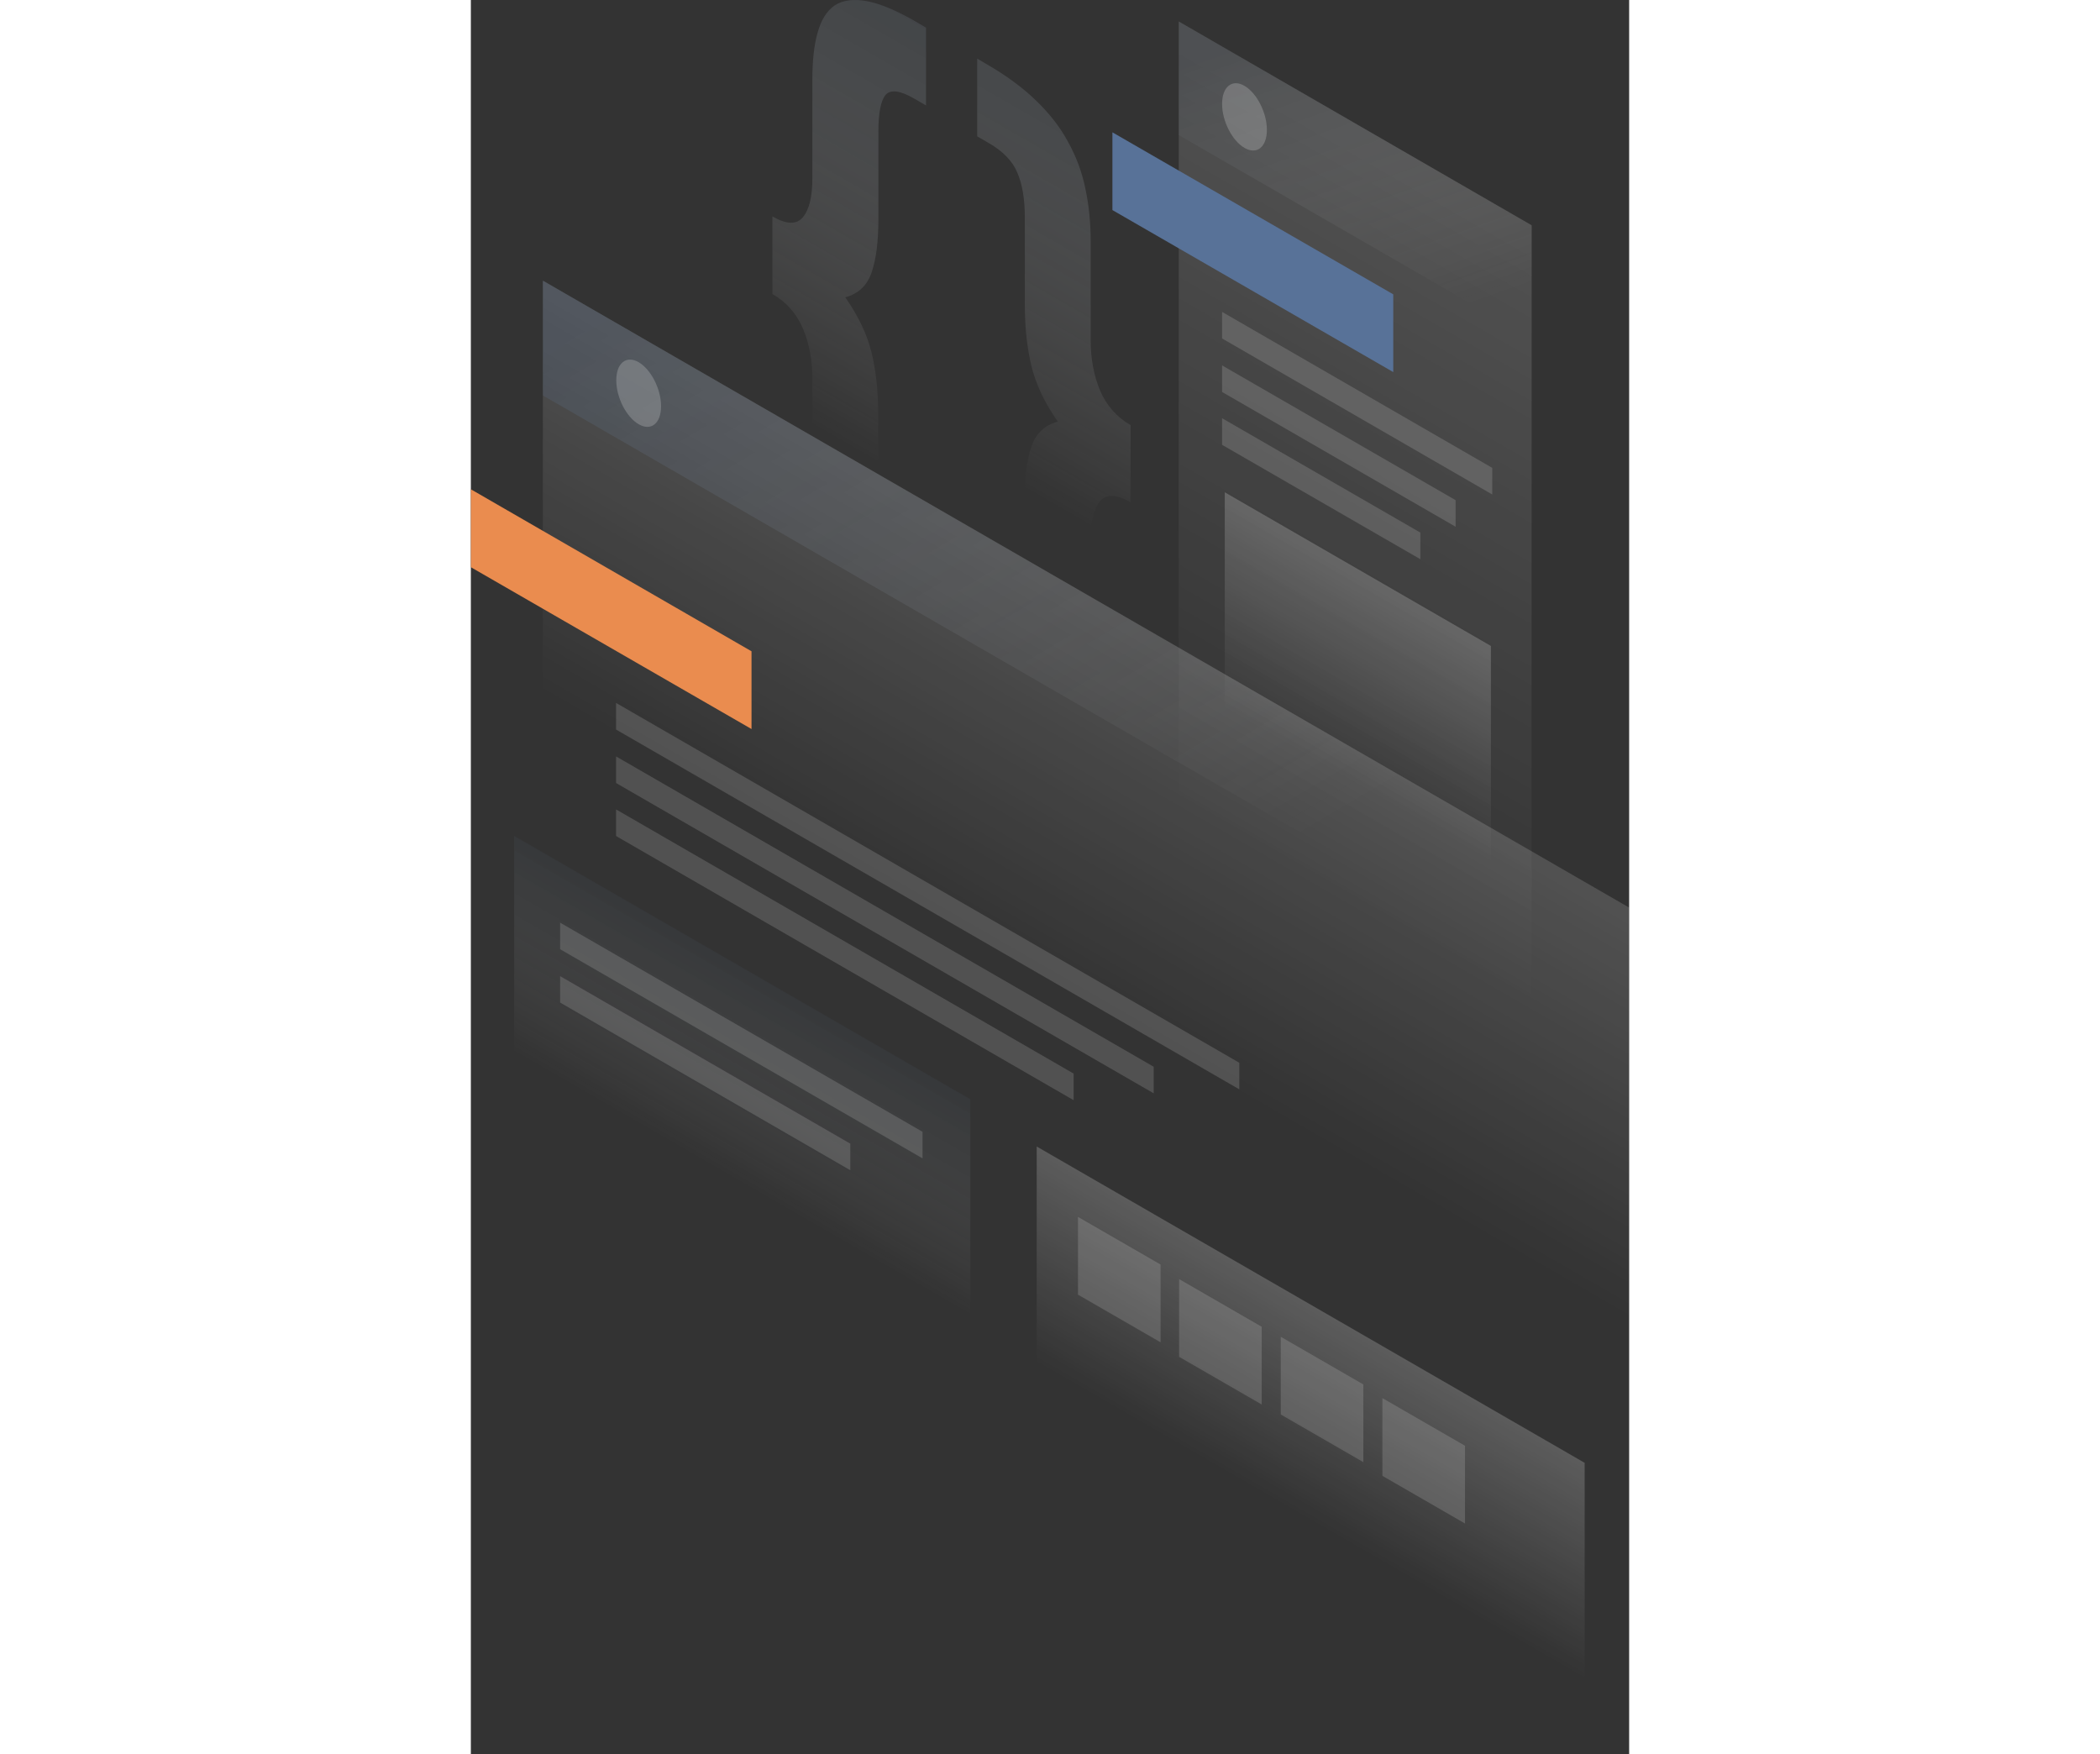 <svg width="589" height="492" viewBox="0 0 589 892" fill="none"
    xmlns="http://www.w3.org/2000/svg" xmlns:xlink="http://www.w3.org/1999/xlink">
    <rect x="0" y="0" width="589" height="892" fill="#333333" stroke="none"/>
    <desc>
        Created with Pixso.
    </desc>
    <defs>
        <linearGradient x1="384.36" y1="17.876" x2="245.137" y2="259.248"
            id="paint_linear_26_83_0" gradientUnits="userSpaceOnUse">
            <stop stop-color="#424C57" />
            <stop offset="0.903" stop-color="#FFFFFF" stop-opacity="0" />
        </linearGradient>
        <linearGradient x1="303.983" y1="1.512" x2="164.744" y2="242.855"
            id="paint_linear_26_84_0" gradientUnits="userSpaceOnUse">
            <stop stop-color="#414B56" />
            <stop offset="0.903" stop-color="#FFFFFF" stop-opacity="0" />
        </linearGradient>
        <linearGradient x1="542.816" y1="116.519" x2="371.229" y2="413.819"
            id="paint_linear_26_85_0" gradientUnits="userSpaceOnUse">
            <stop stop-color="#FFFFFF" />
            <stop offset="1" stop-color="#FFFFFF" stop-opacity="0" />
        </linearGradient>
        <linearGradient x1="476.95" y1="304.285" x2="429.26" y2="386.913"
            id="paint_linear_26_87_0" gradientUnits="userSpaceOnUse">
            <stop stop-color="#FFFFFF" />
            <stop offset="1" stop-color="#FFFFFF" stop-opacity="0" />
        </linearGradient>
        <linearGradient x1="421.521" y1="11.828" x2="476.235" y2="166.742"
            id="paint_linear_26_91_0" gradientUnits="userSpaceOnUse">
            <stop stop-color="#424C58" />
            <stop offset="1" stop-color="#FFFFFF" stop-opacity="0" />
        </linearGradient>
        <linearGradient x1="405.97" y1="355.856" x2="315.083" y2="513.368"
            id="paint_linear_26_93_0" gradientUnits="userSpaceOnUse">
            <stop stop-color="#FFFFFF" />
            <stop offset="1" stop-color="#FFFFFF" stop-opacity="0" />
        </linearGradient>
        <linearGradient x1="452.987" y1="678.347" x2="405.298" y2="760.976"
            id="paint_linear_26_98_0" gradientUnits="userSpaceOnUse">
            <stop stop-color="#FFFFFF" />
            <stop offset="1" stop-color="#FFFFFF" stop-opacity="0" />
        </linearGradient>
        <linearGradient x1="163.887" y1="506.882" x2="116.198" y2="589.51"
            id="paint_linear_26_103_0" gradientUnits="userSpaceOnUse">
            <stop stop-color="#434D58" />
            <stop offset="1" stop-color="#FFFFFF" stop-opacity="0" />
        </linearGradient>
        <linearGradient x1="173.501" y1="95.714" x2="382.947" y2="450.534"
            id="paint_linear_26_106_0" gradientUnits="userSpaceOnUse">
            <stop stop-color="#546F94" />
            <stop offset="1" stop-color="#FFFFFF" stop-opacity="0" />
        </linearGradient>
    </defs>
    <g opacity="0.4">
        <path id="Vector"
            d="M335.43 255.34C328.2 251.17 323.01 251.09 319.87 255C316.64 258.91 315.11 265.54 315.11 274.81L315.11 324.96C315.11 334.49 314.26 342.39 312.47 348.68C310.69 355.23 307.71 359.82 303.63 362.54C299.64 365.35 294.2 366.03 287.31 364.75C280.6 363.56 272.18 359.99 262.15 354.21L257.39 351.4L257.39 311.87L263.43 315.36C270.65 319.52 275.41 320.03 277.79 317.06C280.34 314.08 281.62 307.96 281.62 298.7L281.62 254.49C281.62 242.93 282.72 233.83 285.02 227.2C287.23 220.48 291.73 216.23 298.45 214.36C291.73 204.76 287.23 195.24 285.02 185.97C282.81 176.7 281.7 166.33 281.7 154.77L281.7 110.56C281.7 101.3 280.43 93.65 277.88 87.78C275.5 82 270.65 76.98 263.51 72.82L257.48 69.33L257.48 29.8L262.24 32.61C272.27 38.39 280.68 44.59 287.4 51.14C294.28 57.77 299.72 64.74 303.72 72.22C307.88 79.7 310.86 87.7 312.56 96.28C314.34 104.61 315.19 113.54 315.19 123.06L315.19 173.22C315.19 182.48 316.81 190.99 319.95 198.55C323.18 206.12 328.37 212.07 335.51 216.15L335.43 255.34Z"
            fill="url(#paint_linear_26_83_0)" fill-opacity="1" fill-rule="nonzero" />
    </g>
    <g opacity="0.4">
        <path id="Vector"
            d="M153.34 110.05C160.57 114.22 165.75 114.3 168.9 110.39C172.13 106.48 173.66 99.85 173.66 90.59L173.66 40.43C173.66 30.91 174.51 23 176.3 16.71C178.08 10.16 180.97 5.57 184.97 2.77C189.13 0.05 194.57 -0.63 201.29 0.56C208.17 1.83 216.67 5.4 226.7 11.27L231.46 14.07L231.46 53.61L225.43 50.12C218.2 45.95 213.36 45.36 210.81 48.33C208.43 51.39 207.24 57.52 207.24 66.87L207.24 111.07C207.24 122.55 206.13 131.73 203.84 138.36C201.63 145.08 197.12 149.33 190.41 151.2C197.12 160.81 201.63 170.33 203.84 179.59C206.05 188.86 207.15 199.23 207.15 210.79L207.15 255C207.15 264.26 208.34 271.83 210.72 277.7C213.27 283.56 218.12 288.66 225.34 292.74L231.38 296.23L231.38 335.76L226.62 332.96C216.59 327.17 208.09 320.88 201.2 314.34C194.49 307.79 189.05 300.82 184.88 293.26C180.89 285.86 178 277.87 176.3 269.37C174.51 261.04 173.66 252.11 173.66 242.59L173.66 192.43C173.66 183.16 172.05 174.66 168.9 167.1C165.67 159.53 160.48 153.58 153.34 149.5L153.34 110.05Z"
            fill="url(#paint_linear_26_84_0)" fill-opacity="1" fill-rule="nonzero" />
    </g>
    <g opacity="0.15">
        <path id="Vector" d="M359.99 10.93L539.44 114.56L539.35 544.81L359.91 441.26L359.99 10.93Z"
            fill="url(#paint_linear_26_85_0)" fill-opacity="1" fill-rule="nonzero" />
    </g>
    <path id="Vector" d="M326.24 67.29L469.05 149.67L469.05 189.2L326.24 106.82L326.24 67.29Z"
        fill="#587298" fill-opacity="1" fill-rule="nonzero" />
    <g opacity="0.2">
        <path id="Vector" d="M383.37 250.32L518.7 328.45L518.7 448.06L383.37 369.94L383.37 250.32Z"
            fill="url(#paint_linear_26_87_0)" fill-opacity="1" fill-rule="nonzero" />
    </g>
    <g opacity="0.15">
        <path id="Vector" d="M382.01 158.6L519.38 237.91L519.38 251.43L382.01 172.11L382.01 158.6Z"
            fill="#FFFFFF" fill-opacity="1" fill-rule="nonzero" />
    </g>
    <g opacity="0.15">
        <path id="Vector" d="M382.01 185.8L500.76 254.32L500.76 267.84L382.01 199.32L382.01 185.8Z"
            fill="#FFFFFF" fill-opacity="1" fill-rule="nonzero" />
    </g>
    <g opacity="0.15">
        <path id="Vector"
            d="M382.01 212.66L482.82 270.81L482.82 284.33L382.01 226.18L382.01 212.66Z"
            fill="#FFFFFF" fill-opacity="1" fill-rule="nonzero" />
    </g>
    <g opacity="0.2">
        <path id="Vector" d="M359.99 10.93L539.44 114.56L539.44 172.2L359.91 68.65L359.99 10.93Z"
            fill="url(#paint_linear_26_91_0)" fill-opacity="1" fill-rule="nonzero" />
    </g>
    <g opacity="0.2">
        <path id="Vector"
            d="M404.79 66.02C404.79 74.77 399.69 78.85 393.4 75.2C387.11 71.54 382.01 61.6 382.01 52.84C382.01 44.08 387.11 40 393.4 43.66C399.69 47.31 404.79 57.35 404.79 66.02Z"
            fill="#FFFFFF" fill-opacity="1" fill-rule="nonzero" />
    </g>
    <g opacity="0.15">
        <path id="Vector" d="M36.63 142.7L589 461.49L588.91 892L36.55 573.2L36.63 142.7Z"
            fill="url(#paint_linear_26_93_0)" fill-opacity="1" fill-rule="nonzero" />
    </g>
    <path id="Vector" d="M0 248.79L142.72 331.17L142.72 370.7L0 288.41L0 248.79Z" fill="#EA8C4F"
        fill-opacity="1" fill-rule="nonzero" />
    <g opacity="0.15">
        <path id="Vector" d="M73.86 357.44L390.76 540.39L390.76 553.9L73.86 370.96L73.86 357.44Z"
            fill="#FFFFFF" fill-opacity="1" fill-rule="nonzero" />
    </g>
    <g opacity="0.15">
        <path id="Vector" d="M73.86 384.64L347.24 542.43L347.24 555.94L73.86 398.16L73.86 384.64Z"
            fill="#FFFFFF" fill-opacity="1" fill-rule="nonzero" />
    </g>
    <g opacity="0.15">
        <path id="Vector" d="M73.86 411.59L306.52 545.91L306.52 559.43L73.86 425.11L73.86 411.59Z"
            fill="#FFFFFF" fill-opacity="1" fill-rule="nonzero" />
    </g>
    <g opacity="0.2">
        <path id="Vector"
            d="M287.74 582.98L566.38 743.82L566.38 863.43L287.74 702.59L287.74 582.98Z"
            fill="url(#paint_linear_26_98_0)" fill-opacity="1" fill-rule="nonzero" />
    </g>
    <g opacity="0.15">
        <path id="Vector" d="M308.73 618.77L350.73 642.99L350.73 682.53L308.73 658.3L308.73 618.77Z"
            fill="#FFFFFF" fill-opacity="1" fill-rule="nonzero" />
    </g>
    <g opacity="0.15">
        <path id="Vector"
            d="M360.16 650.39L402.15 674.62L402.15 714.15L360.16 689.92L360.16 650.39Z"
            fill="#FFFFFF" fill-opacity="1" fill-rule="nonzero" />
    </g>
    <g opacity="0.15">
        <path id="Vector"
            d="M411.85 679.72L453.84 703.95L453.84 743.48L411.85 719.25L411.85 679.72Z"
            fill="#FFFFFF" fill-opacity="1" fill-rule="nonzero" />
    </g>
    <g opacity="0.15">
        <path id="Vector"
            d="M463.53 710.92L505.52 735.15L505.52 774.68L463.53 750.45L463.53 710.92Z"
            fill="#FFFFFF" fill-opacity="1" fill-rule="nonzero" />
    </g>
    <g opacity="0.2">
        <path id="Vector" d="M22.01 425.02L253.99 558.92L253.99 678.53L22.01 544.55L22.01 425.02Z"
            fill="url(#paint_linear_26_103_0)" fill-opacity="1" fill-rule="nonzero" />
    </g>
    <g opacity="0.15">
        <path id="Vector" d="M45.39 469.15L229.68 575.5L229.68 589.01L45.39 482.66L45.39 469.15Z"
            fill="#FFFFFF" fill-opacity="1" fill-rule="nonzero" />
    </g>
    <g opacity="0.15">
        <path id="Vector" d="M45.39 496.35L192.96 581.53L192.96 595.05L45.39 509.78L45.39 496.35Z"
            fill="#FFFFFF" fill-opacity="1" fill-rule="nonzero" />
    </g>
    <g opacity="0.2">
        <path id="Vector" d="M36.63 142.7L588.23 461.15L588.23 519.47L36.63 201.1L36.63 142.7Z"
            fill="url(#paint_linear_26_106_0)" fill-opacity="1" fill-rule="nonzero" />
    </g>
    <g opacity="0.2">
        <path id="Vector"
            d="M96.73 206.54C96.73 215.3 91.63 219.38 85.34 215.72C79.05 212.07 73.95 202.12 73.95 193.37C73.95 184.61 79.05 180.53 85.34 184.18C91.63 187.84 96.73 197.87 96.73 206.54Z"
            fill="#FFFFFF" fill-opacity="1" fill-rule="nonzero" />
    </g>
</svg>